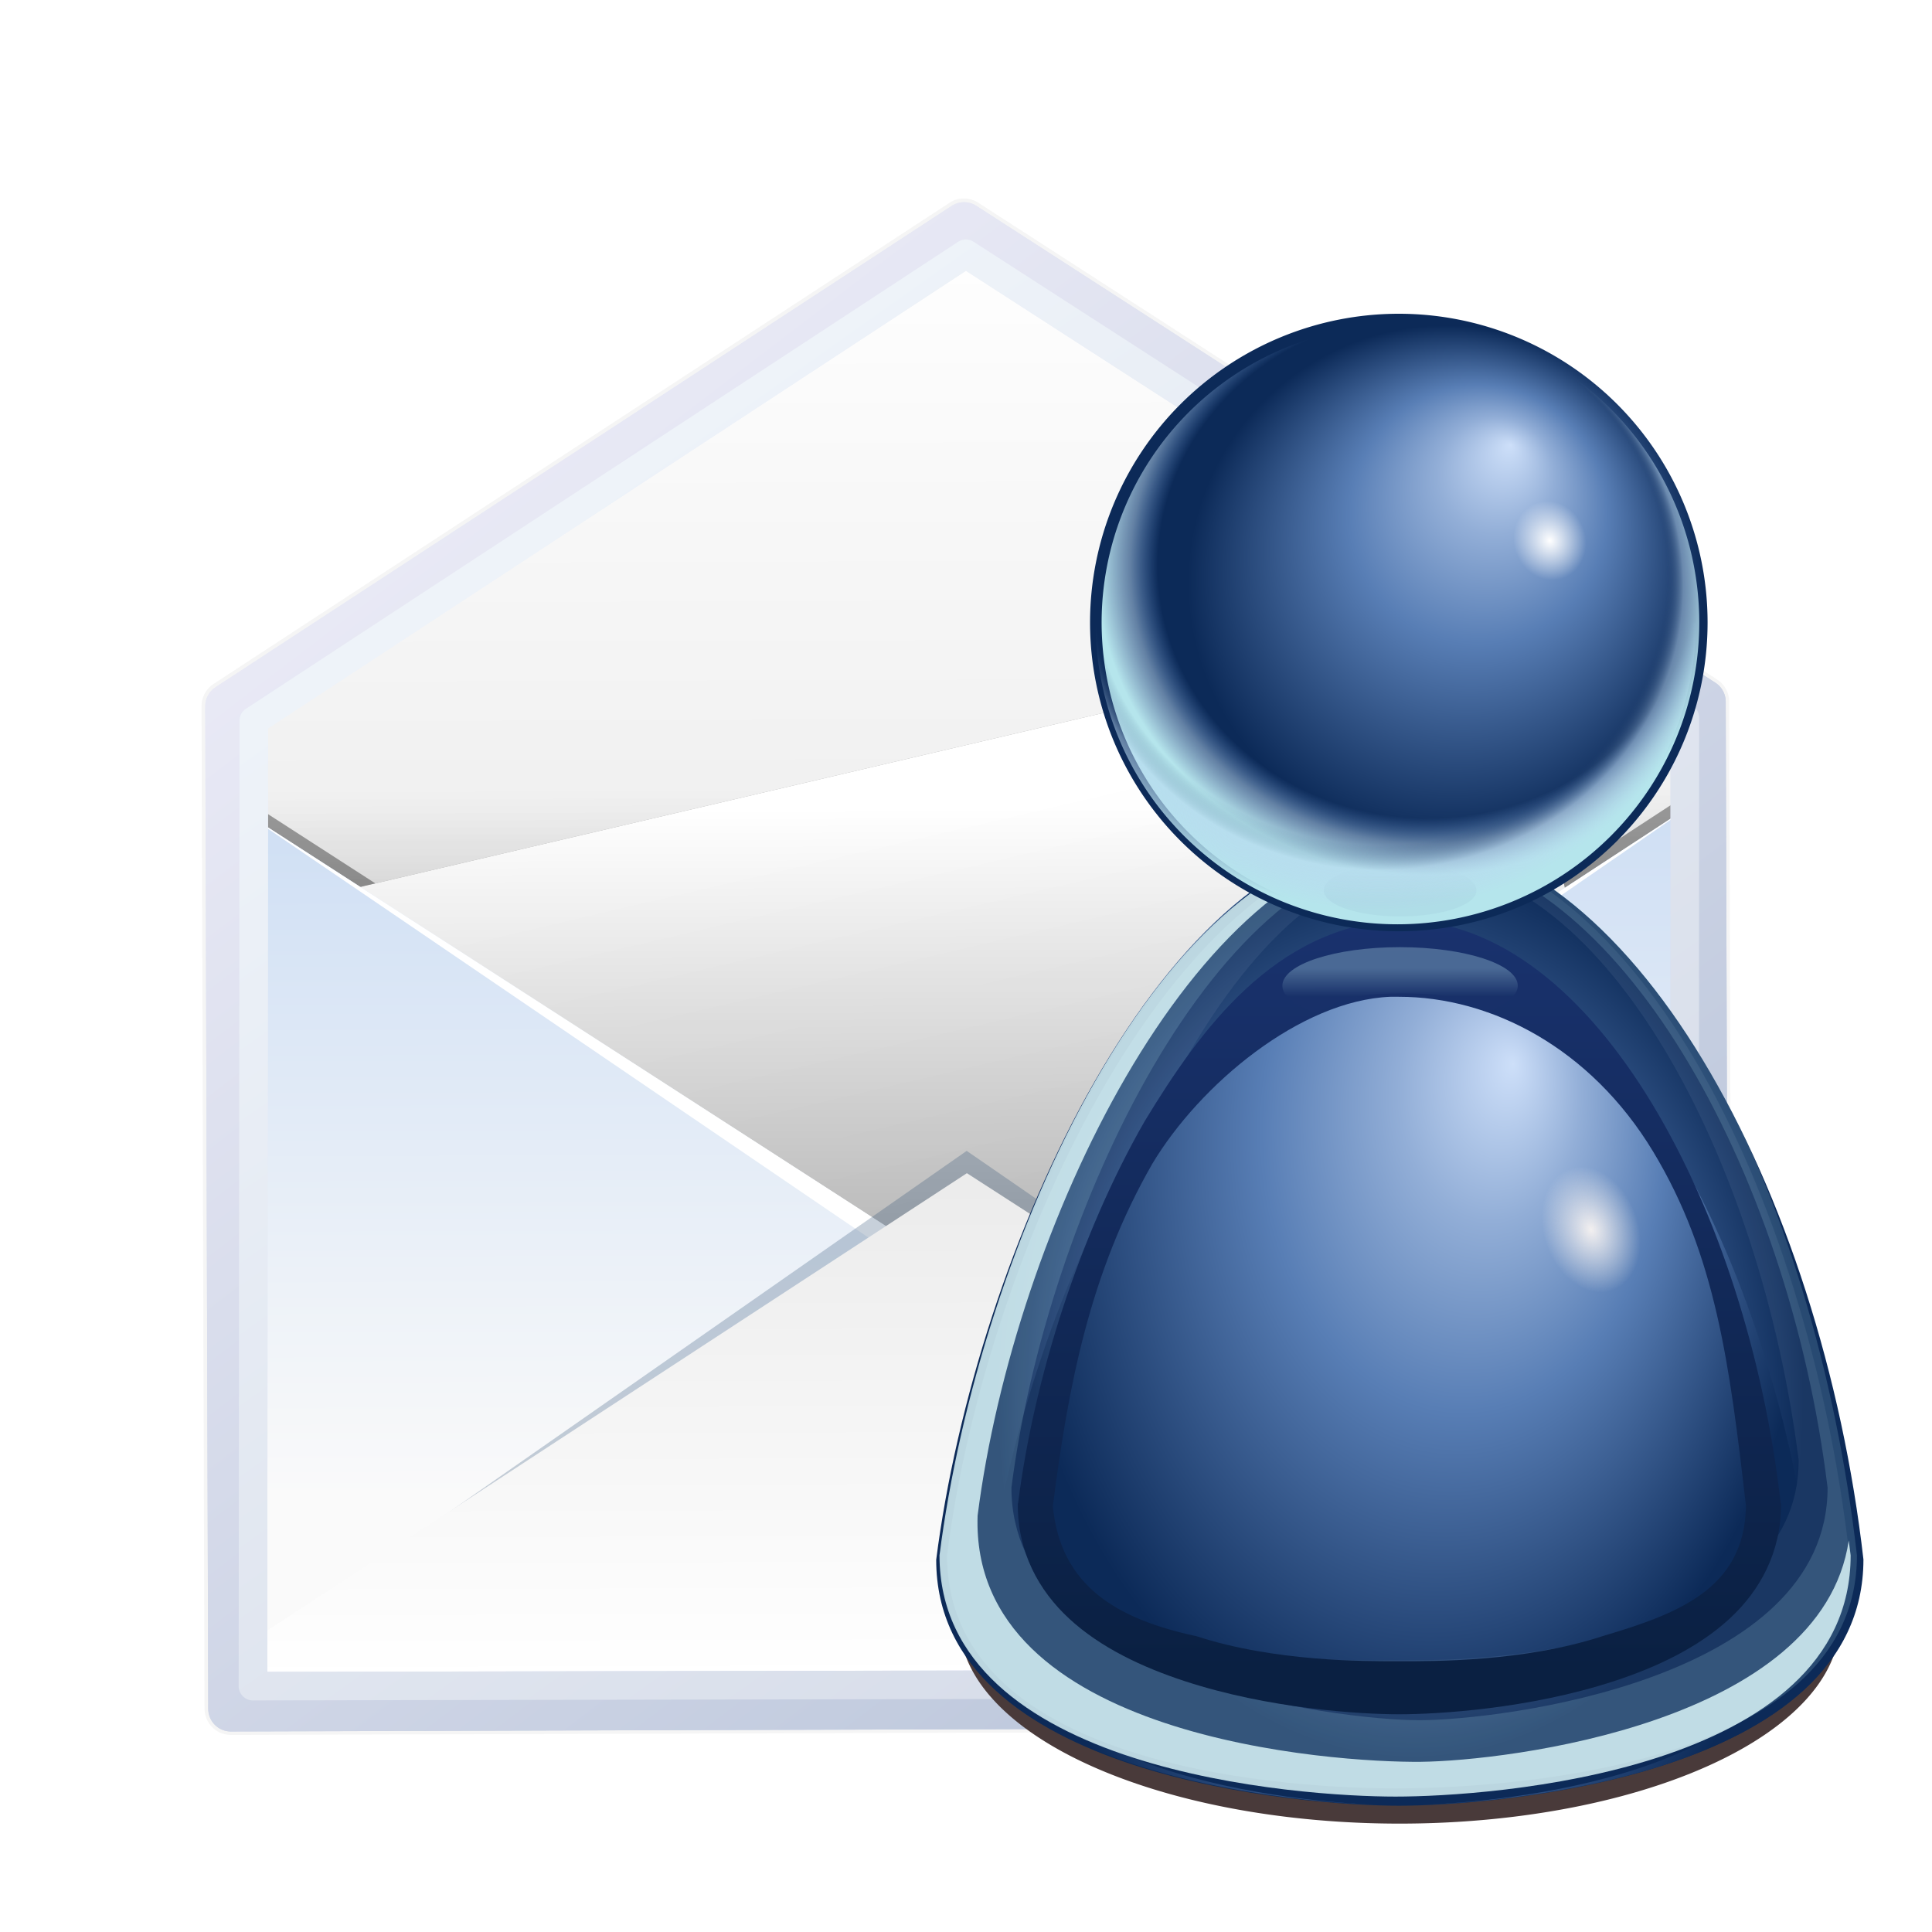 <svg height="256" width="256" xmlns="http://www.w3.org/2000/svg" xmlns:xlink="http://www.w3.org/1999/xlink">
  <defs>
    <linearGradient id="linearGradient3649">
      <stop offset="0" stop-color="#f7f4f4"/>
      <stop offset="1" stop-color="#5c4a4a"/>
    </linearGradient>
    <filter id="filter3733" height="1.109" width="1.109" x="-.054" y="-.054">
      <feGaussianBlur stdDeviation="1.309"/>
    </filter>
    <clipPath id="clipPath3739">
      <path d="m88 37.279a29.959 29.959 0 1 1 -59.917 0 29.959 29.959 0 1 1 59.917 0z"/>
    </clipPath>
    <radialGradient cx="62.595" cy="33.484" fx="68.873" fy="20.031" gradientUnits="userSpaceOnUse" r="25.032" xlink:href="#linearGradient3649"/>
    <filter id="filter3814" height="1.077" width="1.087" x="-.043" y="-.039">
      <feGaussianBlur stdDeviation="1.191"/>
    </filter>
    <filter id="filter3973" height="1.165" width="1.186" x="-.093" y="-.082">
      <feGaussianBlur stdDeviation="2.999"/>
    </filter>
    <clipPath id="clipPath3977">
      <path d="m-99.715 102.633c0 18.646 29.363 20.996 36.721 20.996h.007c7.344 0 36.764-2.35 36.764-20.996-3.333-31.319-18.375-61.789-36.775-61.789-18.557 0-33.58 35.274-36.718 61.789z"/>
    </clipPath>
    <radialGradient cx="64.195" cy="79.678" gradientTransform="matrix(.815 -0 0 1.189 -115.257 -4.11)" gradientUnits="userSpaceOnUse" r="37.246" xlink:href="#linearGradient3649"/>
    <filter id="filter3495" height="1.056" width="1.063" x="-.031" y="-.028">
      <feGaussianBlur stdDeviation=".976"/>
    </filter>
    <filter id="filter3663" height="1.112" width="1.126" x="-.063" y="-.056">
      <feGaussianBlur stdDeviation="1.952"/>
    </filter>
    <clipPath id="clipPath3672">
      <path d="m212.537 102.633c0 18.646 29.363 20.996 36.721 20.996h.007c7.344 0 36.764-2.35 36.764-20.996-3.333-31.319-18.375-61.789-36.775-61.789-18.557 0-33.58 35.274-36.718 61.789z"/>
    </clipPath>
    <radialGradient cx="65.092" cy="72.806" gradientTransform="matrix(.96 -0 0 2.387 187.829 -102.163)" gradientUnits="userSpaceOnUse" r="37.246" xlink:href="#linearGradient3649"/>
    <filter id="filter3712" height="1.059" width="1.086" x="-.043" y="-.03">
      <feGaussianBlur stdDeviation=".106"/>
    </filter>
    <filter id="filter3766" height="1.322" width="1.107" x="-.054" y="-.161">
      <feGaussianBlur stdDeviation="1.872"/>
    </filter>
    <filter id="filter3774" height="1.066" width="1.074" x="-.037" y="-.033">
      <feGaussianBlur stdDeviation="1.158"/>
    </filter>
    <filter id="filter4048" height="1.338" width="1.098" x="-.049" y="-.169">
      <feGaussianBlur stdDeviation=".381"/>
    </filter>
    <filter id="filter4092" height="1.543" width="1.175" x="-.088" y="-.271">
      <feGaussianBlur stdDeviation=".607"/>
    </filter>
    <linearGradient id="linearGradient2949">
      <stop offset="0" stop-color="#cddff9"/>
      <stop offset=".227" stop-color="#92aed7"/>
      <stop offset=".5" stop-color="#587eb5"/>
      <stop offset="1" stop-color="#0c2a58"/>
    </linearGradient>
    <linearGradient id="linearGradient3449-929">
      <stop offset="0"/>
      <stop offset="1" stop-opacity="0"/>
    </linearGradient>
    <radialGradient id="radialGradient1544" cx="65.092" cy="72.806" fx="74.383" fy="63.986" gradientTransform="matrix(.886 -0 0 1.235 7.386 -16.106)" gradientUnits="userSpaceOnUse" r="37.246" xlink:href="#linearGradient2949"/>
    <radialGradient id="radialGradient1546" cx="64.195" cy="79.678" gradientTransform="matrix(.859 -0 0 1.254 -118.099 -11.053)" gradientUnits="userSpaceOnUse" r="37.246" xlink:href="#linearGradient2949"/>
    <linearGradient id="linearGradient1548" gradientUnits="userSpaceOnUse" x1="75.631" x2="75.631" y1="115.035" y2="36.603">
      <stop offset="0" stop-color="#0a2042"/>
      <stop offset="1" stop-color="#1b3473"/>
    </linearGradient>
    <radialGradient id="radialGradient1550" cx="67.76" cy="23.586" fx="73.059" fy="12.231" gradientUnits="userSpaceOnUse" r="21.127" xlink:href="#linearGradient2949"/>
    <radialGradient id="radialGradient1552" cx="76.612" cy="25.895" gradientTransform="matrix(.714 -.254 .282 .795 14.277 18.949)" gradientUnits="userSpaceOnUse" r="3.891">
      <stop offset="0" stop-color="#fff"/>
      <stop offset="1" stop-color="#fff" stop-opacity="0"/>
    </radialGradient>
    <radialGradient id="radialGradient1554" cx="59.612" cy="32.668" gradientTransform="matrix(1.073 0 0 1.002 -3.089 -.946)" gradientUnits="userSpaceOnUse" r="29.959">
      <stop offset="0" stop-color="#fff" stop-opacity="0"/>
      <stop offset=".5" stop-color="#f2efef" stop-opacity="0"/>
      <stop offset=".815" stop-color="#84b7fc" stop-opacity="0"/>
      <stop offset=".898" stop-color="#b9d7f0" stop-opacity=".498"/>
      <stop offset="1" stop-color="#b5e5ec"/>
    </radialGradient>
    <radialGradient id="radialGradient1556" cx="55.369" cy="36.077" fx="54.839" fy="18.271" gradientTransform="matrix(1.073 0 0 1.002 -3.089 -.946)" gradientUnits="userSpaceOnUse" r="29.959">
      <stop offset="0" stop-color="#fff" stop-opacity="0"/>
      <stop offset=".5" stop-color="#f2efef" stop-opacity="0"/>
      <stop offset=".867" stop-color="#193767" stop-opacity="0"/>
      <stop offset=".918" stop-color="#b9d7f0" stop-opacity=".498"/>
      <stop offset="1" stop-color="#b5e5ec"/>
    </radialGradient>
    <radialGradient id="radialGradient1558" cx="78.625" cy="73.795" gradientTransform="matrix(1 0 0 1.455 0 -33.543)" gradientUnits="userSpaceOnUse" r="2.952">
      <stop offset="0" stop-color="#f3f0f0"/>
      <stop offset="1" stop-color="#f3f0f0" stop-opacity="0"/>
    </radialGradient>
    <linearGradient id="linearGradient1560" gradientTransform="matrix(1.124 0 0 1.18 -6.864 .872)" gradientUnits="userSpaceOnUse" x1="63.062" x2="63.061" y1="48.772" y2="46.803">
      <stop offset="0" stop-color="#183069"/>
      <stop offset="1" stop-color="#b4dfeb"/>
    </linearGradient>
    <linearGradient id="linearGradient1562" gradientUnits="userSpaceOnUse" x1="63.061" x2="63.061" y1="49.137" y2="46.289">
      <stop offset="0" stop-color="#3a5787"/>
      <stop offset="1" stop-color="#a0c3d8"/>
    </linearGradient>
    <filter id="filter3937" color-interpolation-filters="sRGB" height="1.131" width="1.132" x="-.066" y="-.066">
      <feGaussianBlur stdDeviation="2.245"/>
    </filter>
    <linearGradient id="linearGradient4593" gradientUnits="userSpaceOnUse" x1="194.215" x2="194.215" y1="105.333" y2="217.215">
      <stop offset="0" stop-color="#e5edf8"/>
      <stop offset="1" stop-color="#fafafa"/>
    </linearGradient>
    <linearGradient id="linearGradient3605" gradientUnits="userSpaceOnUse" x1="194.215" x2="194.215" y1="107.125" y2="197.135">
      <stop offset="0" stop-color="#cfdff4"/>
      <stop offset="1" stop-color="#fafafa"/>
    </linearGradient>
    <linearGradient id="linearGradient4587" gradientTransform="matrix(1.745 0 0 1.587 17.77 54.379)" gradientUnits="userSpaceOnUse" x1="87.538" x2="87.538" xlink:href="#linearGradient3953-3" y1="86.377" y2="-16.001"/>
    <linearGradient id="linearGradient3953-3">
      <stop offset="0" stop-color="#e0e0e0"/>
      <stop offset="1" stop-color="#fff"/>
    </linearGradient>
    <linearGradient id="linearGradient4584" gradientUnits="userSpaceOnUse" x1="161.721" x2="161.721" xlink:href="#linearGradient3449-929" y1="181.202" y2="103.439"/>
    <filter id="filter3470" height="1.188" width="1.064" x="-.032" y="-.094">
      <feGaussianBlur stdDeviation="1.504"/>
    </filter>
    <filter id="filter3859" color-interpolation-filters="sRGB" height="1.147" width="1.095" x="-.047" y="-.074">
      <feGaussianBlur stdDeviation="3.193"/>
    </filter>
    <linearGradient id="linearGradient4580" gradientTransform="matrix(1.083 0 0 1 -2.132 128.609)" gradientUnits="userSpaceOnUse" x1="64" x2="64" y1="92.078" y2="4.079">
      <stop offset="0" stop-color="#eee"/>
      <stop offset="1" stop-color="#fff"/>
    </linearGradient>
    <linearGradient id="linearGradient4573" gradientUnits="userSpaceOnUse" x1="161.721" x2="161.721" xlink:href="#linearGradient3449-929" y1="181.202" y2="106.265"/>
    <clipPath id="clipPath4018">
      <rect height="71.191" width="112" x="8" y="30.478"/>
    </clipPath>
    <filter id="filter4028" height="1.177" width="1.066" x="-.033" y="-.088">
      <feGaussianBlur stdDeviation="1.536"/>
    </filter>
    <linearGradient id="linearGradient4568" gradientTransform="matrix(1.745 0 0 1.587 17.77 65.803)" gradientUnits="userSpaceOnUse" x1="68.019" x2="68.019" xlink:href="#linearGradient3953-3" y1="31.11" y2="98.135"/>
    <linearGradient id="linearGradient3948" gradientUnits="userSpaceOnUse" x1="62.792" x2="218.796" y1="30.533" y2="235.713">
      <stop offset="0" stop-color="#efeef9"/>
      <stop offset="1" stop-color="#b3c0d6"/>
    </linearGradient>
    <linearGradient id="linearGradient4565" gradientUnits="userSpaceOnUse" x1="172.341" x2="172.341" xlink:href="#linearGradient3449-929" y1="224.465" y2="220.974"/>
    <linearGradient id="linearGradient1825" gradientUnits="userSpaceOnUse" x1="88.372" x2="207.728" y1="56.983" y2="226.531">
      <stop offset="0" stop-color="#eef3f9"/>
      <stop offset="1" stop-color="#d2d8e6"/>
    </linearGradient>
    <linearGradient id="linearGradient2450" gradientUnits="userSpaceOnUse" x1="62.792" x2="218.796" y1="30.533" y2="235.713">
      <stop offset="0" stop-color="#eef1f9"/>
      <stop offset="1" stop-color="#b1bed8"/>
    </linearGradient>
    <linearGradient id="linearGradient2452" gradientUnits="userSpaceOnUse" x1="88.372" x2="207.728" y1="56.983" y2="226.531">
      <stop offset="0" stop-color="#eef1f9"/>
      <stop offset="1" stop-color="#cbd4ed"/>
    </linearGradient>
  </defs>
  <g transform="matrix(1 -.003 .003 1 -1.814 1.188)">
    <path d="m129.468 34.229-97.736 63.485v6.327 6.327l97.736 63.485 97.736-63.485v-6.327-6.327z" fill="#fff" opacity=".5"/>
    <path d="m64 8-56 36.375v76.125h112v-76.125z" style="opacity:.2;stroke:#000;stroke-width:4;stroke-linecap:round;stroke-linejoin:round;filter:url(#filter3937)" transform="matrix(1.745 0 0 1.745 17.77 15.031)"/>
    <rect fill="url(#linearGradient4593)" height="125.66" width="195.471" x="31.732" y="98.805"/>
    <rect fill="url(#linearGradient3605)" height="125.66" width="195.471" x="31.732" y="98.805"/>
    <path d="m129.468 28.993-97.736 63.485v6.327 6.327l97.736 63.485 97.736-63.485v-6.327-6.327z" fill="url(#linearGradient4587)"/>
    <path d="m129.468 28.993-97.736 63.485v6.327 6.327l97.736 63.485 97.736-63.485v-6.327-6.327z" fill="url(#linearGradient4584)" opacity=".32"/>
    <path d="m8 50.625v2l56 36.375 56-36.375v-2l-56 36.375z" filter="url(#filter3470)" opacity=".6" transform="matrix(1.745 0 0 1.745 17.77 15.031)"/>
    <rect filter="url(#filter3859)" height="104.216" opacity=".6" transform="matrix(.974 -.225 .225 .974 0 0)" width="161.971" x="15.201" y="124.609"/>
    <rect fill="url(#linearGradient4580)" height="104.216" transform="matrix(.974 -.225 .225 .974 0 0)" width="161.971" x="15.201" y="124.609"/>
    <path d="m31.732 105.131v119.333h195.471v-119.333l-97.736 63.485z" fill="url(#linearGradient3605)"/>
    <path d="m129.468 28.993-97.736 63.485v6.327 6.327l97.736 63.485 97.736-63.485v-6.327-6.327z" fill="url(#linearGradient4573)" opacity=".32"/>
    <path d="m31.732 105.131 97.736 66.975 97.736-66.975-97.736 63.485z" fill="#fff"/>
    <path clip-path="url(#clipPath4018)" d="m8 31.353 56 38.853 56-38.853v-2.853h-112z" fill="#1e446c" filter="url(#filter4028)" opacity=".5" transform="matrix(1.745 0 0 -1.744 17.77 274.137)"/>
    <path d="m31.732 218.118 97.736-63.465 97.736 63.465v6.346h-195.471z" fill="url(#linearGradient4568)"/>
    <path d="m129.468 28.993-97.736 63.485v132.859h195.471v-132.859z" fill="none" stroke="url(#linearGradient2450)" stroke-linecap="round" stroke-linejoin="round" stroke-width="6"/>
    <path d="m31.732 217.484v6.981h195.471v-6.981z" fill="url(#linearGradient4565)" opacity=".2"/>
    <path d="m129.699 32.828-94.539 61.584-.497 127.929 189.688.206.429-127.975z" fill="none" stroke="url(#linearGradient2452)" stroke-linecap="round" stroke-linejoin="round" stroke-width="3.78"/>
    <path d="m127.834 26.477-97.736 63.486a3 3 0 0 0 -1.365 2.516v132.859a3 3 0 0 0 3 3h195.471a3 3 0 0 0 3-3v-132.859a3 3 0 0 0 -1.365-2.516l-97.736-63.486a3 3 0 0 0 -3.268 0zm1.635 6.094 94.734 61.537v128.23h-189.471v-128.23z" fill="url(#linearGradient3948)" stroke-linecap="round" stroke-linejoin="round"/>
    <path d="m130.729 31.242a1.89 1.89 0 0 0 -2.061.002l-94.539 61.584a1.89 1.89 0 0 0 -.859 1.576l-.496 127.93a1.89 1.89 0 0 0 1.887 1.896l189.689.207a1.89 1.89 0 0 0 1.891-1.883l.43-127.977a1.89 1.89 0 0 0 -.861-1.59zm-1.027 3.84 93.186 60.514-.42 125.061-185.906-.203.484-125.014z" fill="url(#linearGradient1825)" stroke-linecap="round" stroke-linejoin="round"/>
  </g>
  <g transform="matrix(1.618 0 0 1.618 81.934 39.142)">
    <path d="m105.727 108.411a41.862 13.954 0 1 1 -83.723 0 41.862 13.954 0 1 1 83.723 0z" fill="#493a3a" filter="url(#filter3766)" transform="matrix(.861 0 0 1.181 8.993 -19.441)"/>
    <path d="m26.031 103.546c0 17.887 30.299 20.141 37.892 20.141h.007c7.579 0 37.936-2.254 37.936-20.141-3.44-30.043-18.96-59.273-37.947-59.273-19.149 0-34.65 33.838-37.888 59.273z" fill="url(#radialGradient1544)" fill-rule="evenodd"/>
    <path clip-path="url(#clipPath3977)" d="m-63 36.344c-19.566 0-35.41 37.2-38.719 65.156 0 18.431 27.206 21.75 37 22.094-8.487-.34-31-3.265-31-18.688 2.797-23.633 16.179-55.062 32.719-55.062 16.4 0 29.81 27.148 32.781 55.062 0 15.44-22.602 18.353-31.062 18.688 9.788-.344 37.062-3.663 37.062-22.094-3.515-33.021-19.381-65.156-38.781-65.156z" fill="url(#radialGradient1546)" fill-rule="evenodd" filter="url(#filter3973)" transform="matrix(1.032 0 0 .959 129.028 5.093)"/>
    <g clip-path="url(#clipPath3672)" transform="matrix(1.032 0 0 .959 -193.234 4.997)">
      <path d="m197.935 41.257c-19.099 0-34.345 35.892-37.575 63.181 0 19.19 29.795 21.181 37.368 21.181h.031c7.559 0 37.09-1.991 37.09-21.181-3.431-32.233-17.977-63.181-36.914-63.181zm2.094 2.156c14.86.568 27.52 25.914 30.664 52.649 0 16.018-24.562 17.618-30.871 17.618-6.321 0-31.118 1.342-31.118-14.675 2.695-22.777 15.384-55.592 31.325-55.592z" fill="#eafafe" fill-rule="evenodd" filter="url(#filter3495)" opacity=".257" transform="matrix(.968 0 0 .968 57.598 1.287)"/>
      <path d="m198.967 41.36c-19.099 0-34.862 35.789-38.091 63.077 0 19.19 29.175 20.561 36.749 20.561h.031c7.559 0 37.812-1.371 37.812-20.561-3.431-32.233-17.564-63.077-36.501-63.077zm.936.962c15.754 1.001 29.934 27.818 33.159 56.147 0 16.979-26.781 20.51-33.469 20.51-6.7 0-33.437-3.532-33.438-20.51 2.857-24.144 16.85-56.147 33.747-56.147z" fill="#bdf2f8" fill-rule="evenodd" filter="url(#filter3663)" opacity=".401" transform="matrix(.968 0 0 .968 57.598 1.287)"/>
      <path d="m197.625 41.36c-19.099 0-34.139 35.789-37.368 63.077 0 19.19 29.795 21.284 37.368 21.284h.031c7.559 0 37.296-2.094 37.296-21.284-.046-.436-.105-.876-.156-1.312-2.213 16.126-28.061 19.447-35.077 19.527-7.017.08-36.961-2.021-36.338-21.714 2.994-25.297 17.734-58.245 35.307-59.515-.351-.022-.709-.062-1.062-.062z" fill="#e4feff" fill-opacity=".797" fill-rule="evenodd" filter="url(#filter3774)" transform="matrix(.968 0 0 .968 57.598 1.287)"/>
    </g>
    <path d="m64 45.281c-5.384.331-9.668 2.877-13.219 6.406s-6.357 8.044-8.781 12.344c-5.652 10.603-9.57 23.942-10.938 35.5.003.01.003.021 0 .031l-.031.062v.031.062c0 4.389 1.783 7.963 4.469 10.625 2.686 2.663 6.264 4.483 9.938 5.781 7.348 2.596 15.249 3.094 18.562 3.094h.031c3.307 0 11.236-.498 18.594-3.094 3.679-1.298 7.246-3.119 9.938-5.781 2.69-2.662 4.469-6.235 4.469-10.625v-.062-.031l-.031-.062c-.003-.01-.003-.021 0-.031-1.448-13.6-5.413-26.979-11.094-37.094-5.681-10.115-13.19-17.156-21.906-17.156zm-.75 7.165c.251-.011.501 0 .75 0 7.954-0 16.548 4.745 21.969 14.397 5.408 9.629 6.619 19.771 8.031 32.969.004.034-.001.056 0 .062-.066 3.882-1.58 6.396-3.875 8.188s-5.351 2.869-8.5 3.875c-6.818 2.405-14.617 2.344-17.594 2.344-.006 0-.025 0-.031 0-2.979 0-10.762.051-17.562-2.344-.01-.002-.021.002-.031 0-3.38-.791-6.311-1.95-8.469-3.844-2.164-1.9-3.556-4.553-3.875-8.25 1.326-11.134 3.175-21.679 8.594-31.844 4.108-7.388 12.807-15.215 20.594-15.554z" fill="url(#linearGradient1548)" fill-rule="evenodd" filter="url(#filter3814)" transform="matrix(.947 0 0 .88 3.326 11.287)"/>
    <path d="m89.202 26.789a25.286 25.286 0 1 1 -50.572 0 25.286 25.286 0 1 1 50.572 0z" fill="url(#radialGradient1550)"/>
    <path d="m79.081 19.138a3.284 2.949 70.457 1 1 -5.558 1.973 3.284 2.949 70.457 1 1 5.558-1.973z" fill="url(#radialGradient1552)"/>
    <path clip-path="url(#clipPath3739)" d="m86.876 37.279a28.835 28.835 0 1 1 -28.516-28.833l-.319 28.833z" fill="url(#radialGradient1554)" filter="url(#filter3733)" transform="matrix(.844 0 0 .844 14.928 -4.676)"/>
    <path clip-path="url(#clipPath3739)" d="m87.326 37.279a29.284 29.284 0 1 1 -58.568 0 29.284 29.284 0 1 1 58.568 0z" fill="url(#radialGradient1556)" filter="url(#filter3733)" transform="matrix(.844 0 0 .844 14.817 -4.676)"/>
    <path d="m81.577 73.795a2.952 4.294 0 1 1 -5.904 0 2.952 4.294 0 1 1 5.904 0z" fill="url(#radialGradient1558)" filter="url(#filter3712)" transform="matrix(1.268 -.337 .362 1.179 -46.763 15.957)"/>
    <path d="m64.031 54.375c-5.163 0-9.344 1.409-9.344 3.156 0 .874 1.057 1.677 2.75 2.25 1.908-1.396 4.269-1.619 6.812-1.619 2.486 0 4.772.186 6.656 1.525 1.536-.564 2.5-1.329 2.5-2.156 0-1.747-4.212-3.156-9.375-3.156z" fill="url(#linearGradient1560)" filter="url(#filter4048)" opacity=".569" transform="matrix(1.03 0 0 1 -1.948 -1)"/>
    <path d="m71.379 48.034a8.319 2.683 0 1 1 -16.637 0 8.319 2.683 0 1 1 16.637 0z" fill="url(#linearGradient1562)" filter="url(#filter4092)" opacity=".223" transform="matrix(.751 0 0 .788 16.665 10.872)"/>
  </g>
</svg>
